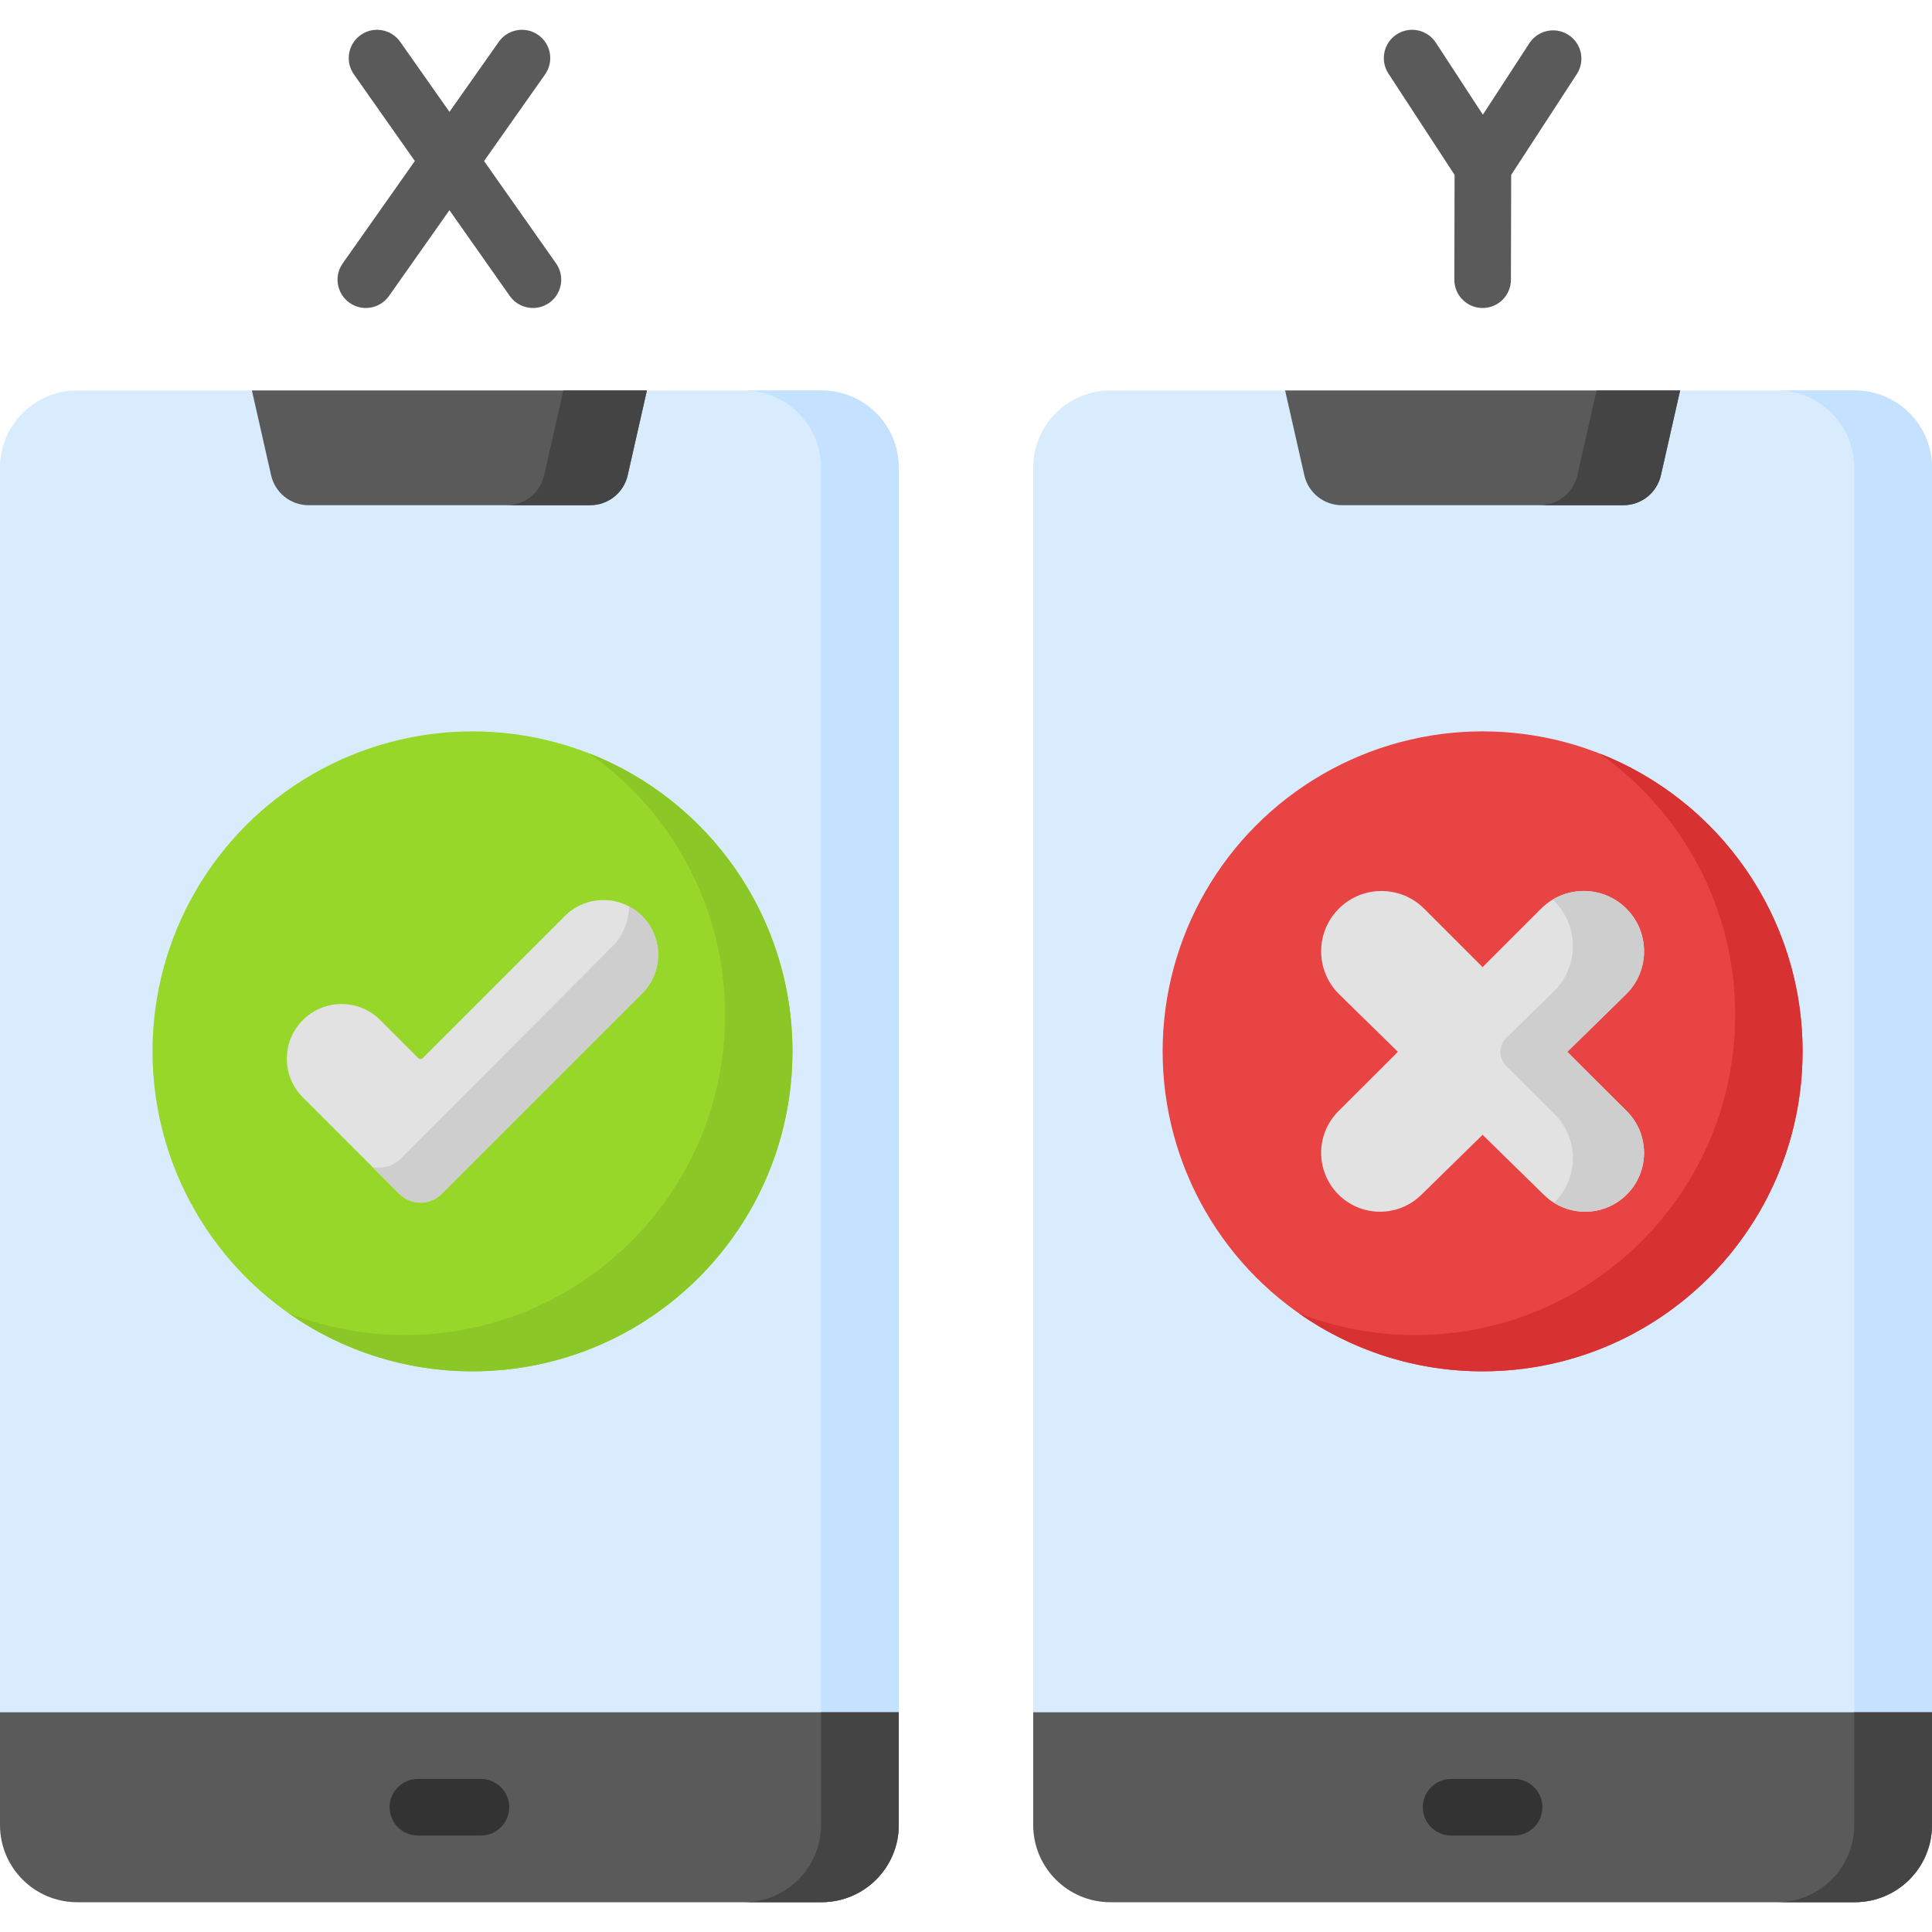 <svg id="Capa_1" enable-background="new 0 0 512 512" height="512" viewBox="0 0 512 512" width="512" xmlns="http://www.w3.org/2000/svg"><g><g><g><g><path d="m491.531 504.105h-197.25c-11.304 0-20.468-9.164-20.468-20.468v-359.692c0-11.304 9.164-20.468 20.468-20.468h197.25c11.304 0 20.468 9.164 20.468 20.468v359.692c.001 11.304-9.163 20.468-20.468 20.468z" fill="#d8ecfe"/></g><g><path d="m512 123.949v359.693c0 11.302-9.159 20.461-20.472 20.461h-20.606c11.313 0 20.472-9.159 20.472-20.461v-359.693c0-11.313-9.159-20.472-20.472-20.472h20.606c11.313 0 20.472 9.159 20.472 20.472z" fill="#c4e2ff"/></g><g><path d="m491.531 504.105h-197.25c-11.304 0-20.468-9.164-20.468-20.468v-29.873h238.187v29.873c0 11.304-9.164 20.468-20.469 20.468z" fill="#5a5a5a"/></g><g><path d="m512 453.763v29.878c0 11.302-9.159 20.461-20.472 20.461h-20.606c11.313 0 20.472-9.159 20.472-20.461v-29.878z" fill="#444"/></g><g><path d="m340.57 103.477 5.09 22.474c1.051 4.639 5.173 7.933 9.93 7.933h74.634c4.757 0 8.88-3.294 9.93-7.933l5.09-22.474z" fill="#5a5a5a"/></g><g><path d="m445.248 103.477-5.09 22.47c-1.051 4.647-5.182 7.933-9.932 7.933h-22.141c4.76 0 8.881-3.287 9.932-7.933l5.09-22.47z" fill="#444"/></g><g><path d="m401.255 486.435h-16.696c-4.142 0-7.5-3.358-7.5-7.5s3.358-7.5 7.5-7.5h16.696c4.142 0 7.5 3.358 7.5 7.5s-3.358 7.5-7.5 7.5z" fill="#333"/></g></g><g><g><circle cx="392.907" cy="278.621" fill="#e94444" r="84.798"/></g><g><path d="m477.701 278.625c0 46.826-37.966 84.792-84.792 84.792-18.154 0-34.978-5.708-48.774-15.423 9.582 3.75 20.008 5.811 30.919 5.811 46.826 0 84.792-37.966 84.792-84.803 0-28.673-14.239-54.028-36.029-69.369 31.547 12.364 53.884 43.066 53.884 78.992z" fill="#d83131"/></g></g><g><path d="m418.912 282.31-3.563-3.563 15.661-15.34c6.242-6.242 6.242-16.361 0-22.603-6.242-6.242-16.361-6.242-22.603 0l-15.501 15.5-15.501-15.5c-6.242-6.242-16.361-6.242-22.603 0-6.242 6.242-6.242 16.361 0 22.603l15.661 15.34-3.563 3.563-12.194 12.159c-6.084 6.067-6.118 15.911-.077 22.019 6.039 6.106 15.876 6.184 22.011.175l16.265-15.932 16.265 15.932c6.135 6.009 15.972 5.931 22.011-.175 6.042-6.109 6.008-15.953-.077-22.019z" fill="#e2e2e2"/></g><g><path d="m431.179 316.488c-5.234 5.296-13.322 6.058-19.369 2.256.093-.072.185-.165.278-.258 6.357-6.429 6.326-16.794-.082-23.181l-12.837-12.796c-2.066-2.071-2.046-5.43.044-7.477l12.69-12.428c6.573-6.573 6.573-17.226 0-23.8-.134-.134-.278-.278-.422-.402 2.524-1.525 5.378-2.287 8.232-2.287 4.09 0 8.18 1.566 11.302 4.688 6.233 6.243 6.233 16.361 0 22.604l-15.66 15.341 3.554 3.565 12.199 12.157c6.078 6.069 6.119 15.909.071 22.018z" fill="#cecece"/></g><path d="m415.679 9.259c-3.471-2.259-8.117-1.277-10.377 2.194l-12.328 18.937-12.468-19.094c-2.265-3.469-6.912-4.444-10.38-2.179s-4.444 6.912-2.179 10.38l17.532 26.849-.068 27.755c-.01 4.142 3.339 7.508 7.481 7.518h.019c4.133 0 7.489-3.346 7.5-7.481l.068-27.781 17.394-26.72c2.259-3.473 1.277-8.119-2.194-10.378z" fill="#5a5a5a"/></g><g><g><g><path d="m217.718 504.105h-197.25c-11.304 0-20.468-9.164-20.468-20.468v-359.692c0-11.304 9.164-20.468 20.468-20.468h197.25c11.304 0 20.468 9.164 20.468 20.468v359.692c0 11.304-9.164 20.468-20.468 20.468z" fill="#d8ecfe"/></g><g><path d="m238.186 123.949v359.693c0 11.302-9.159 20.461-20.472 20.461h-20.606c11.313 0 20.472-9.159 20.472-20.461v-359.693c0-11.313-9.159-20.472-20.472-20.472h20.606c11.313 0 20.472 9.159 20.472 20.472z" fill="#c4e2ff"/></g><g><path d="m217.718 504.105h-197.25c-11.304 0-20.468-9.164-20.468-20.468v-29.873h238.186v29.873c0 11.304-9.164 20.468-20.468 20.468z" fill="#5a5a5a"/></g><g><path d="m238.186 453.763v29.878c0 11.302-9.159 20.461-20.472 20.461h-20.606c11.313 0 20.472-9.159 20.472-20.461v-29.878z" fill="#444"/></g><g><path d="m66.756 103.477 5.09 22.474c1.051 4.639 5.174 7.933 9.93 7.933h74.634c4.757 0 8.88-3.294 9.93-7.933l5.09-22.474z" fill="#5a5a5a"/></g><g><path d="m171.434 103.477-5.09 22.47c-1.051 4.647-5.182 7.933-9.932 7.933h-22.141c4.76 0 8.881-3.287 9.932-7.933l5.09-22.47z" fill="#444"/></g><g><path d="m127.441 486.435h-16.697c-4.142 0-7.5-3.358-7.5-7.5s3.358-7.5 7.5-7.5h16.697c4.142 0 7.5 3.358 7.5 7.5s-3.358 7.5-7.5 7.5z" fill="#333"/></g></g><g><circle cx="125.214" cy="278.621" fill="#97d729" r="84.798"/></g><g><path d="m210.008 278.625c0 46.826-37.966 84.792-84.792 84.792-18.154 0-34.978-5.708-48.774-15.423 9.582 3.75 20.008 5.811 30.919 5.811 46.826 0 84.792-37.966 84.792-84.803 0-28.673-14.239-54.028-36.029-69.369 31.547 12.364 53.884 43.066 53.884 78.992z" fill="#8bc727"/></g><g><path d="m149.668 242.772-37.64 37.639c-.326.326-.855.326-1.182 0l-10.086-10.086c-5.66-5.66-14.837-5.66-20.497 0-5.66 5.66-5.66 14.837 0 20.497l25.571 25.571c3.094 3.094 8.11 3.094 11.204 0l53.127-53.124c5.66-5.66 5.66-14.837 0-20.497-5.66-5.66-14.837-5.66-20.497 0z" fill="#e2e2e2"/></g><g><path d="m170.167 263.274-53.132 53.121c-3.091 3.091-8.108 3.091-11.199 0l-7.13-7.13c2.658.546 5.522-.216 7.583-2.277l55.944-56.13c2.926-2.936 4.42-6.779 4.471-10.643 1.247.659 2.411 1.514 3.462 2.555 5.657 5.658 5.657 14.837.001 20.504z" fill="#cecece"/></g><path d="m147.365 69.803-19.084-27.128 16.174-22.959c2.385-3.386 1.574-8.065-1.812-10.451-3.386-2.385-8.065-1.574-10.451 1.812l-13.079 18.566-13.058-18.562c-2.383-3.388-7.062-4.201-10.45-1.819-3.388 2.383-4.202 7.062-1.819 10.45l16.15 22.958-19.113 27.13c-2.386 3.386-1.574 8.065 1.812 10.451 1.313.925 2.82 1.369 4.313 1.369 2.357 0 4.677-1.108 6.138-3.181l16.018-22.737 15.992 22.733c1.46 2.076 3.782 3.185 6.141 3.185 1.491 0 2.997-.443 4.309-1.366 3.388-2.384 4.202-7.063 1.819-10.451z" fill="#5a5a5a"/></g></g></svg>